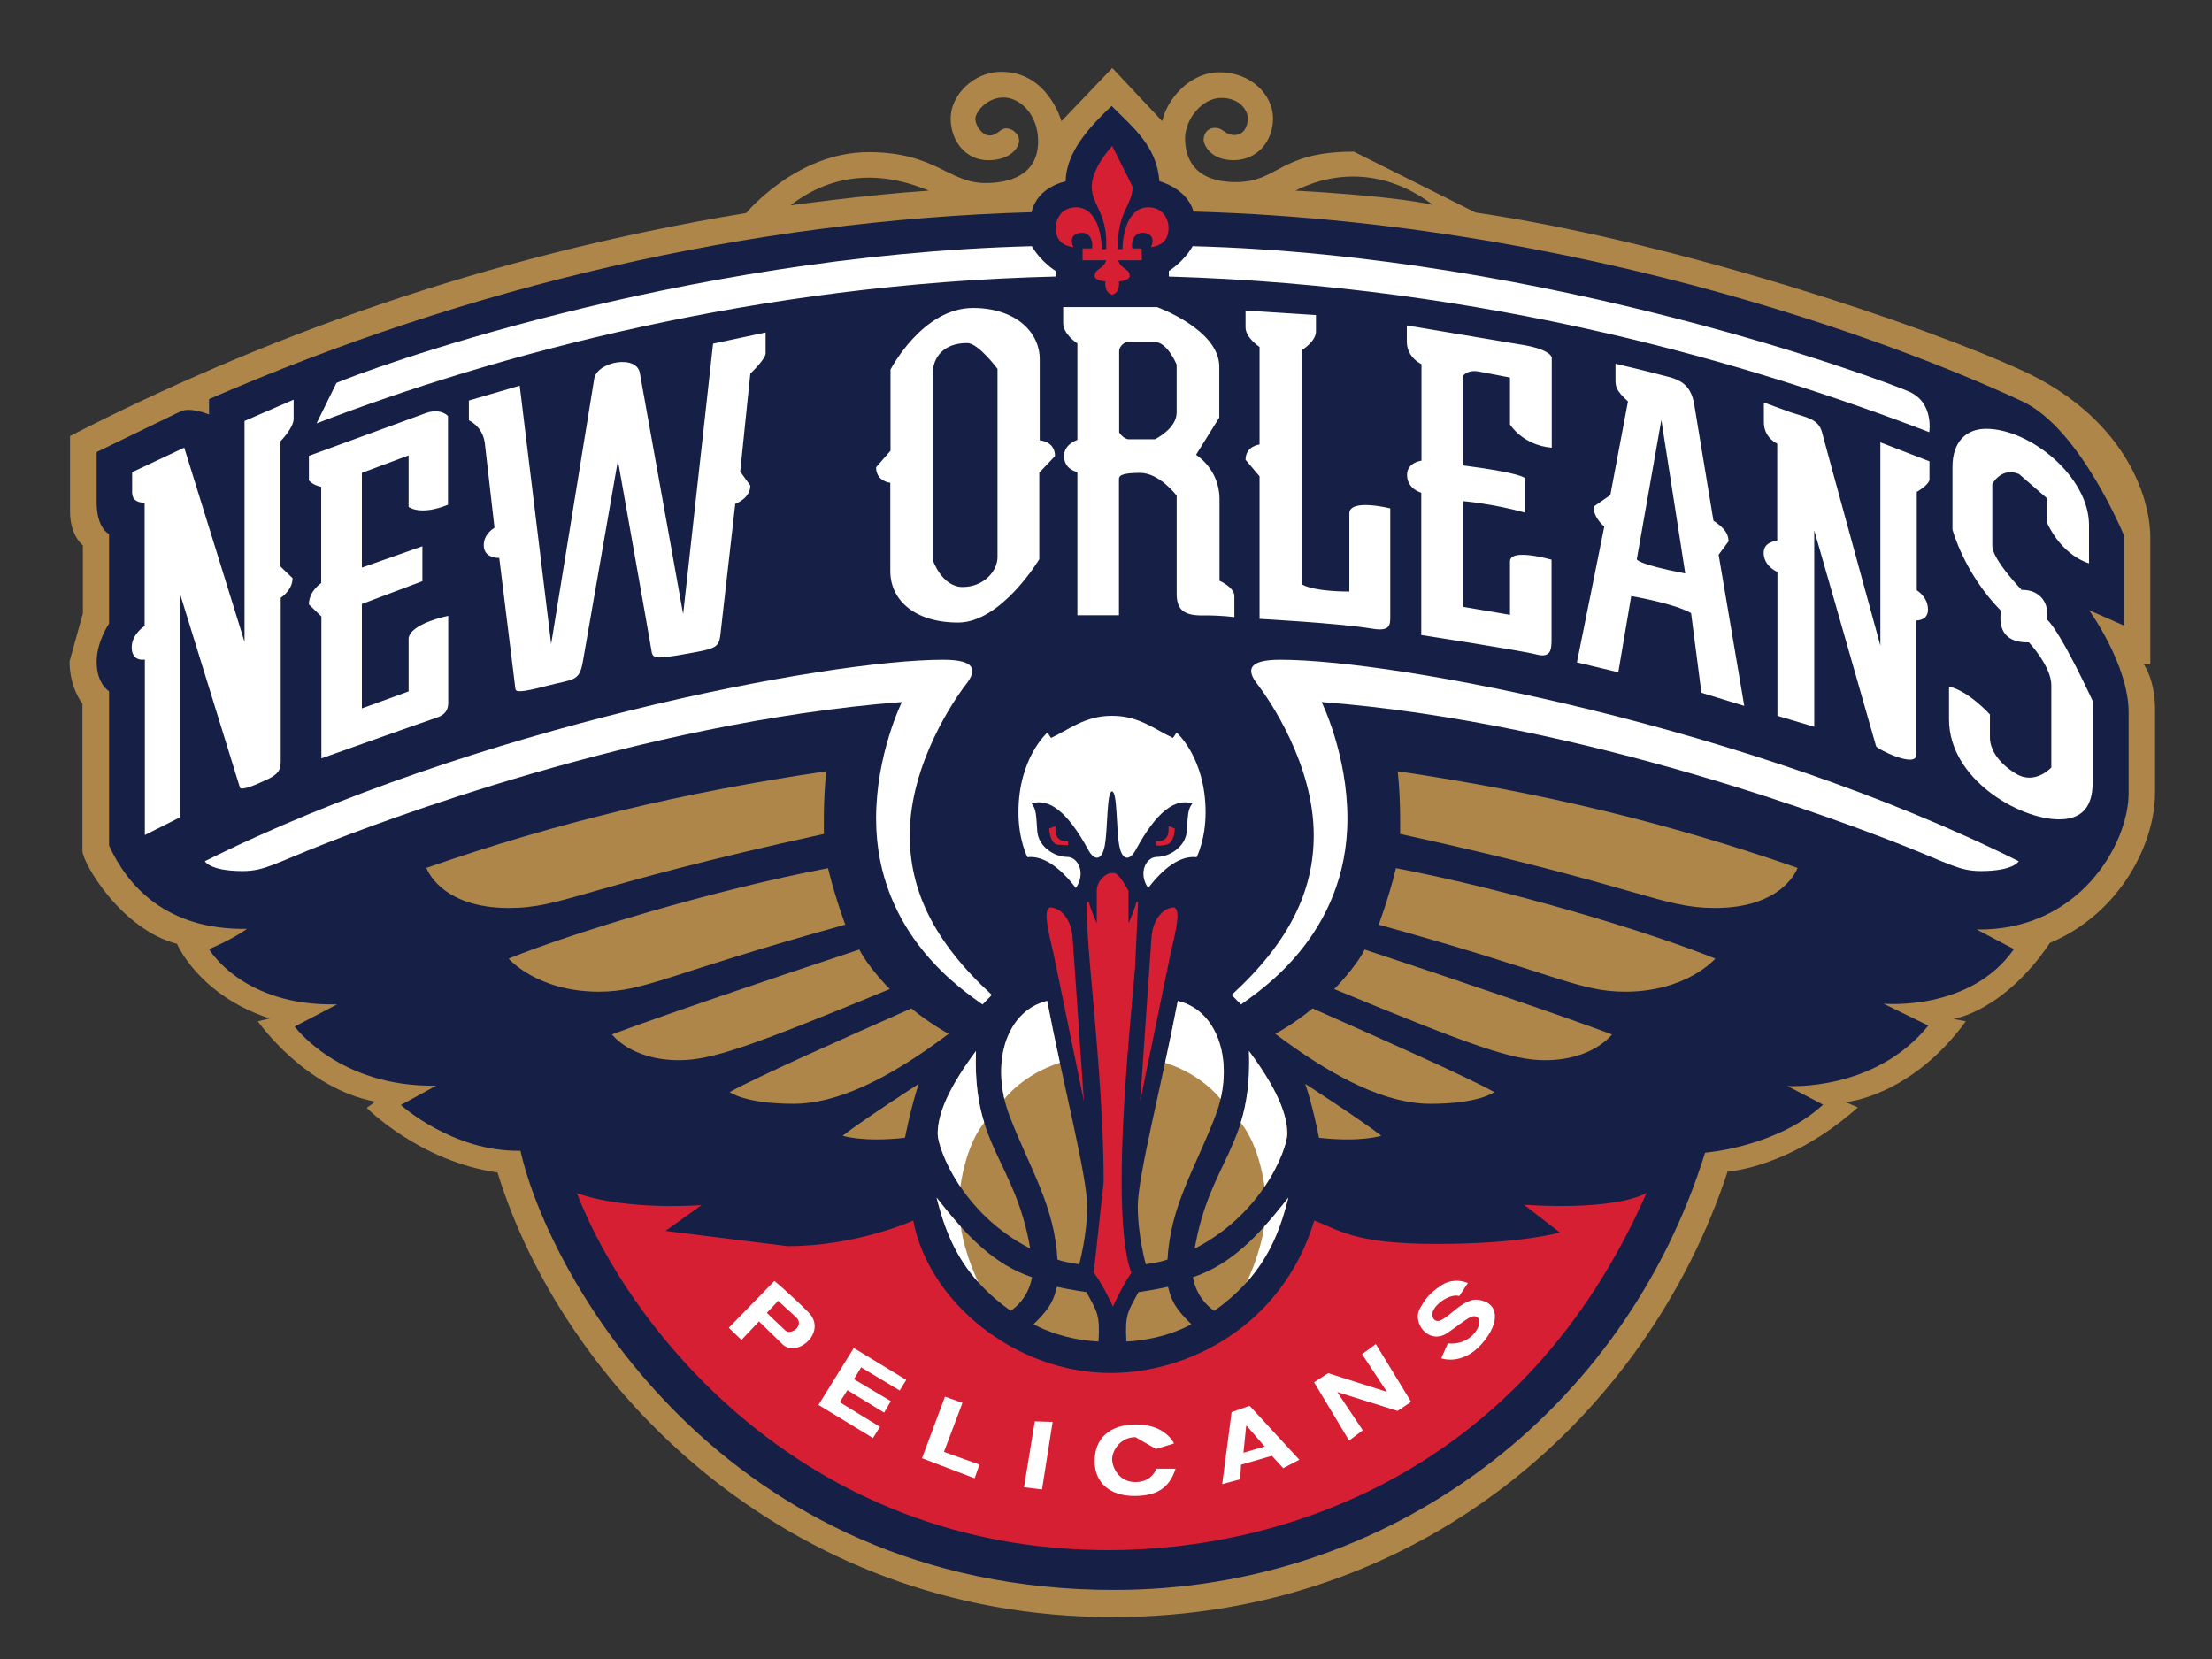 <svg xmlns="http://www.w3.org/2000/svg" width="201.6" height="151.2" viewBox="0 0 201.6 151.2"><rect x="0" y="0" width="201.6" height="151.2" fill="#333333" stroke="none"/><path fill="#AE864A" d="M105.926 11.047c.391-1.863 2.383-4.464 5.243-4.464s4.854 2.08 4.854 4.204-1.474 3.813-3.597 3.813-2.73-1.43-2.73-1.863.261-1.083 1.04-1.083.867.65 1.777.65 1.213-.867 1.213-1.517-.649-1.863-2.427-1.863-3.293 1.993-3.293 3.684.736 3.987 4.637 3.987 3.9-2.773 10.747-2.773l11.094 5.547c18.287 2.687 40.864 10.27 49.878 14.43s11.614 11.181 11.614 15.211v11.527h-.606s1.04 1.343 1.04 4.16v7.541c0 4.724-3.25 11.05-9.577 13.693-4.247 6.283-8.797 6.934-8.797 6.934l1.126.217c-5.027 6.89-10.963 7.367-10.963 7.367l1.126.477c-6.24 5.547-11.873 5.851-11.873 5.851-7.28 22.101-27.908 40.604-56.033 40.604-30.118 0-50.225-21.451-56.075-40.519-7.15-1.04-11.917-5.894-11.917-5.894l.78-.563c-6.457-1.213-10.704-7.324-10.704-7.324l1.083-.26c-6.5-2.123-8.451-6.803-8.451-6.803-5.07-1.3-8.624-7.367-8.624-8.494v-13.391s-1.17-1.43-1.17-3.856l1.213-4.377v-6.197s-1.17-.867-1.17-3.077v-6.89c17.161-8.797 37.398-16.337 61.622-20.324 0 0 4.594-5.547 11.137-5.547 6.11 0 7.324 2.817 10.66 2.817 2.037 0 4.811-.606 4.811-3.813 0-2.427-1.647-3.987-3.164-3.987s-2.557 1.343-2.557 1.95.606 1.517 1.3 1.517.954-.65 1.517-.65 1.17.52 1.17 1.126-.78 1.777-2.817 1.777-3.423-1.733-3.423-3.813 2.037-4.247 4.637-4.247c4.247 0 5.46 4.507 5.46 4.507l4.637-4.854 4.552 4.852zm12.134 6.327s8.667.434 12.523 1.3c-3.727-2.86-8.276-3.424-12.523-1.3zm-46.022 1.343s6.847-.953 12.61-1.343c-4.854-2.037-9.144-1.344-12.61 1.343z"/><path fill="#162047" d="M101.313 9.658c-2.799 2.621-4.11 4.616-4.199 6.88 0 0-2.561.447-3.097 2.8-25.792.745-51.317 6.761-74.965 17.037v1.4s-1.667-.685-2.561-.298l-7.684 3.723v4.586c0 2.383 1.132 2.889 1.132 2.889v8.161s-1.132 1.638-1.132 3.484c0 2.025 1.132 2.681 1.132 2.681v14.059c1.638 3.604 5.152 7.715 12.568 7.596 0 0-1.25.924-3.455 1.847 0 0 3.038 5.242 11.675 5.033l-3.872 2.024s4.05 5.54 12.896 5.391l-3.216 1.757s4.735 4.29 10.9 4.171c2.562 11.437 18.436 40.029 54.116 40.029 25.255 0 46.552-16.353 53.849-39.852 0 0 6.554-.505 10.753-4.377l-3.246-1.697s7.953.535 12.837-5.511l-4.08-1.995s7.894.743 11.884-4.975l-3.396-1.787c9.322.148 13.85-7.773 13.85-12.449v-7.327c0-4.349-3.604-9.322-3.604-9.322l3.187 1.399v-8.19s-3.991-9.769-9.263-12.241-35.919-16.173-75.56-17.305c0 0-.328-1.906-3.098-2.77-.236-3.246-2.479-4.946-4.351-6.851z"/><path fill="#D71F33" d="M101.347 26.874c.804-.238.625-1.221.625-1.221s.983-.089.983-.477c0-.745-.804-.596-1.042-1.459h2.145v-1.072h-.864c-.119-.625.149-1.43.923-1.43.775 0 1.162.536.774 1.311 1.34-.179 1.608-1.013 1.608-1.757s-.447-1.876-1.877-1.876-2.263 1.608-2.322 3.813h-.387c-.18-3.306 1.311-3.961 1.311-5.689l-1.848-3.693h-.029s-1.847 1.965-1.847 3.693 1.489 2.383 1.311 5.689h-.387c-.06-2.204-.893-3.813-2.323-3.813s-1.876 1.132-1.876 1.876.269 1.579 1.608 1.757c-.387-.774 0-1.311.774-1.311s1.042.805.923 1.43h-.864v1.072h2.145c-.238.864-1.042.715-1.042 1.459 0 .387.983.477.983.477s-.178.983.625 1.221h-.03zm-18.115 84.371s-5.15 2.328-11.44 2.328l-11.144-1.387 3.293-2.353s-6.761.545-11.366-1.09c4.655 12.06 20.429 32.538 48.461 32.538 15.625 0 37.739-6.836 49.031-32.563 0 0-2.377 1.634-11.168 1.089l3.269 2.525s-3.59 1.04-11.168 1.04-8.865-1.239-11.218-2.13c-2.922 9.633-11.515 13.893-18.547 13.893-8.666.002-16.59-6.437-18.003-13.89z"/><path fill="#fff" d="M96.214 25.203v-.506s-1.338-.803-2.171-2.26c-32.447.832-61.118 11.45-63.378 12.461l-1.814 3.688c16.239-6.247 40.091-12.73 67.363-13.383zm10.313 0v-.506s1.338-.803 2.172-2.26c32.447.832 63.056 12.252 65.316 13.263 2.26 1.011 1.814 3.688 1.814 3.688-16.238-6.246-40.178-13.324-69.302-14.185zm-5.178 46.927c.49 0 .382 3.406.654 4.904s.98 1.362 1.471.49c1.989-3.679 3.651-4.767 5.204-4.304-.437.545-.409 1.063-.518 2.534-.109 1.472-1.635 2.343-2.697 2.343s-1.744 1.525-.817 2.834c1.444-1.879 2.942-2.97 4.413-2.807 0 0 .817-1.58.817-4.086 0-4.986-2.643-7.274-2.643-7.274l-.327.49c-1.607-.735-3.078-2.016-5.53-2.016h-.055c-2.452 0-3.923 1.281-5.531 2.016l-.327-.49s-2.643 2.288-2.643 7.274c0 2.506.817 4.086.817 4.086 1.471-.163 2.969.928 4.413 2.807.926-1.309.245-2.834-.817-2.834s-2.588-.871-2.697-2.343c-.109-1.471-.082-1.989-.518-2.534 1.553-.463 3.215.625 5.204 4.304.49.872 1.198 1.008 1.471-.49s.165-4.904.656-4.904z"/><path fill="#D71F33" d="M96.199 75.291l-.572.218s.027 1.307.735 1.471l.981.055v-.381c.001-.001-1.307.272-1.144-1.363zm10.298 0l.571.218s-.026 1.307-.734 1.471c-.709.164-.981.055-.981.055v-.381c0-.001 1.307.272 1.144-1.363zm-10.815 7.41c-.463.272-.408 1.146.327 4.169l2.779 13.513s-.927-13.403-1.036-14.957-1.008-2.725-2.07-2.725zm11.336 0c.463.272.408 1.146-.327 4.169l-2.778 13.513s.926-13.403 1.035-14.957 1.007-2.725 2.07-2.725zm-5.565 36.341c1.035-2.234 1.672-3.05 1.672-3.05s-.898-1.635-.898-8.255.735-13.947 1.226-19.614l.272-5.912h-.163c-.109.626-.709 1.935-.709 1.935v-2.942s-.845-1.635-1.308-1.635h-.278c-.463 0-1.308.708-1.308 1.635v2.942s-.6-1.309-.708-1.935h-.164s-.218.245.272 5.912 1.226 12.994 1.226 19.614l-.899 8.255s.708.844 1.744 3.078l.023-.028z"/><path fill="#fff" d="M85.963 60.129c-10.57 0-42.73 6.113-67.297 18.363 0 0 .447.896 3.448.896 1.993 0 2.911-.695 7.368-2.441 4.457-1.747 28.62-11.107 52.717-12.965 0 0-2.352 4.748-2.352 10.615 0 10.683 8.174 15.812 9.697 16.953l.851-.873c-5.33-4.882-7.48-9.563-7.48-14.557 0-6.495 4.099-12.43 5.129-13.751s.854-2.24-2.081-2.24zm30.723 0c10.57 0 42.73 6.113 67.297 18.363 0 0-.447.896-3.448.896-1.993 0-2.911-.695-7.368-2.441-4.456-1.747-28.619-11.107-52.717-12.965 0 0 2.352 4.748 2.352 10.615 0 10.683-8.174 15.812-9.697 16.953l-.851-.873c5.33-4.882 7.479-9.563 7.479-14.557 0-6.495-4.099-12.43-5.129-13.751-1.03-1.322-.854-2.24 2.082-2.24z"/><path fill="#AE864A" d="M75.304 70.294c-13.205 1.948-24.624 4.695-36.441 8.804 0 0 1.227 3.655 7.522 3.655 4.962 0 6.616-1.921 28.705-6.75 0 0-.079-2.988.214-5.709zm1.734 13.978s-.907-2.4-1.574-5.148c-10.324 1.974-22.97 5.762-29.105 8.243 0 0 2.588 3.015 8.217 3.015 4.268 0 6.322-1.654 22.462-6.11zm4.055 5.871s-1.921-1.921-2.774-3.602c-8.243 2.721-18.594 6.242-22.542 7.736 0 0 1.734 2.348 6.109 2.348 2.96 0 6.482-1.228 19.207-6.482zm5.362 4.081s-1.813-.988-3.388-2.321c-6.323 2.802-13.899 6.162-16.567 7.63 0 0 1.387 1.067 5.815 1.067 3.869 0 8.511-2.135 14.14-6.376zm-2.721 4.56s-4.882 3.149-6.937 4.723c0 0 1.814.613 5.683.187 0-.001.534-2.802 1.254-4.91zm43.655-28.49c13.205 1.948 24.623 4.695 36.441 8.804 0 0-1.227 3.655-7.523 3.655-4.961 0-6.615-1.921-28.705-6.75 0 0 .08-2.988-.213-5.709zm-1.735 13.978s.907-2.4 1.574-5.148c10.324 1.974 22.97 5.762 29.105 8.243 0 0-2.588 3.015-8.217 3.015-4.267 0-6.321-1.654-22.462-6.11zm-4.054 5.871s1.921-1.921 2.774-3.602c8.243 2.721 18.595 6.242 22.542 7.736 0 0-1.734 2.348-6.109 2.348-2.961 0-6.483-1.228-19.207-6.482zm-5.362 4.081s1.813-.988 3.387-2.321c6.323 2.802 13.899 6.162 16.567 7.63 0 0-1.387 1.067-5.815 1.067-3.869 0-8.51-2.135-14.139-6.376zm2.721 4.56s4.882 3.149 6.936 4.723c0 0-1.814.613-5.682.187 0-.001-.534-2.802-1.254-4.91zm-23.522-7.562c-3.792.912-5.21 5.799-3.426 10.481s4.115 8.19 4.359 13.076c0 0 .243.183 1.987.446 0 0 .729-2.594.729-5.291 0-2.733-2.25-11.389-3.649-18.712z"/><path fill="#fff" d="M96.6 96.861c-.408-1.888-.812-3.806-1.163-5.64-3.377.813-4.872 4.776-3.897 8.942 0 .001 1.681-2.249 5.06-3.302z"/><path fill="#AE864A" d="M88.949 95.788c-3.082 4.136-3.487 6.304-3.487 7.562s2.128 7.218 8.434 10.441c-1.399-8.047-5.271-9.243-4.947-18.003z"/><path fill="#fff" d="M89.7 102.319c-.532-1.721-.854-3.742-.751-6.531-3.082 4.136-3.487 6.304-3.487 7.562 0 .662.589 2.628 2.067 4.811.001-.001.408-3.671 2.171-5.842z"/><path fill="#AE864A" d="M85.361 109.149c.933 3.73 2.412 7.237 6.751 10.319 0 0 1.581-.952 1.946-3.061-3.487-1.175-5.96-3.75-8.697-7.258z"/><path fill="#fff" d="M87.562 111.795c-.731-.807-1.456-1.691-2.201-2.646.68 2.721 1.651 5.322 3.81 7.727-.001 0-1.213-2.416-1.609-5.081z"/><path fill="#AE864A" d="M99.025 117.767s-1.419-.204-2.696-.487c-.264.913-.345 1.703-2.129 3.406 0 0 2.312 1.398 5.92 1.581.142-2.473-.121-2.675-1.095-4.5zm8.319-26.545c3.791.912 5.21 5.799 3.426 10.481s-4.115 8.19-4.359 13.076c0 0-.242.183-1.986.446 0 0-.729-2.594-.729-5.291-.002-2.733 2.248-11.389 3.648-18.712z"/><path fill="#fff" d="M106.181 96.861c.408-1.888.812-3.806 1.163-5.64 3.377.813 4.871 4.776 3.896 8.942 0 .001-1.681-2.249-5.059-3.302z"/><path fill="#AE864A" d="M113.831 95.788c3.081 4.136 3.487 6.304 3.487 7.562s-2.129 7.218-8.434 10.441c1.399-8.047 5.271-9.243 4.947-18.003z"/><path fill="#fff" d="M113.08 102.319c.532-1.721.854-3.742.751-6.531 3.081 4.136 3.487 6.304 3.487 7.562 0 .662-.59 2.628-2.068 4.811 0-.001-.406-3.671-2.17-5.842z"/><path fill="#AE864A" d="M117.42 109.149c-.934 3.73-2.412 7.237-6.752 10.319 0 0-1.58-.952-1.945-3.061 3.486-1.175 5.96-3.75 8.697-7.258z"/><path fill="#fff" d="M115.219 111.795c.731-.807 1.457-1.691 2.201-2.646-.68 2.721-1.651 5.322-3.811 7.727 0 0 1.213-2.416 1.61-5.081z"/><path fill="#AE864A" d="M103.755 117.767s1.419-.204 2.696-.487c.264.913.345 1.703 2.129 3.406 0 0-2.312 1.398-5.92 1.581-.142-2.473.121-2.675 1.095-4.5z"/><path fill="#fff" d="M22.287 38.366v20.134l-5.495-17.7-4.749 2.237v1.845c0 1.04 1.138.922 1.138.922v11.244s-1.177.745-1.177 1.942c0 1.374 1.197 1.119 1.197 1.119v15.994l3.238-1.629v-20.252l5.436 17.583s.118.354 2.218-.647c1.472-.628 1.491-1.119 1.491-1.884v-14.796s1.08-.667 1.08-1.785l-1.099-1.06v-11.421s1.197-1.217 1.197-2.041v-1.747l-4.475 1.942zm5.867 3.18v2.237s.333.432 1.119.589v8.772s-1.119.706-1.119 1.942l1.138 1.099v12.933s9.303-3.316 10.5-3.709 1.06-1.237 1.06-1.786v-7.497s-3.375.667-3.611 2.021v4.867l-4.259 1.55v-9.517l5.515-2.08v-3.179l-5.515 1.943v-8.634l4.258-1.59v4.69s1.04.844 3.591-.196v-8.085s-.647-.746-2.001-.275l-10.676 3.905zm19.212-6.396l-4.631 1.354v1.806s1.256.53 1.452 2.08l.883 7.712s-.981.53-.981 1.589c0 1.236 1.413 1.158 1.413 1.158s1.433 11.676 1.472 11.931.274.412 2.806-.255 3.002-.373 3.336-2.198c.353-2.021 3.199-18.349 3.199-18.349s2.983 16.779 3.081 17.446.667.609 3.218.157 2.905-.53 3.042-1.727l1.354-11.931s1.374-.489 1.374-1.667l-.922-1.276.922-8.929s1.393-1.315 1.393-1.845v-1.904l-4.788 1.021-2.728 24.647s-3.67-20.449-3.944-21.959c-.274-1.727-3.905-1.06-4.16.51l-3.925 24.178-2.866-23.549zm47.394-2.413v7.398s1.393.059 1.393 1.433l-1.433 1.511v7.889s-3.454 5.77-7.398 5.77-6.181-2.041-6.181-4.69v-8.046s-1.295-.118-1.295-1.413l1.315-1.51v-7.398s2.904-5.613 7.516-5.613c3.806-.001 6.083 2.137 6.083 4.669zm-6.614-1.472c-2.159 0-3.14 1.315-3.14 2.806v16.954s.825 2.473 2.728 2.473 3.179-1.432 3.179-2.728v-17.152s-1.746-2.353-2.767-2.353zm8.752-1.825v-1.452h8.556s5.672 2.041 5.672 5.436v4.631l-2.12 3.395s2.14 1.295 2.14 4.042v7.437s1.354.589 1.354 1.394v1.923s-1.138-.177-2.865-.157-2.394-.51-2.394-1.982v-8.93s-1.55-2.08-3.336-2.08-1.923.294-1.923.589v12.383h-3.788v-13.05s-1.217-.196-1.217-1.472c0-1.079 1.217-1.452 1.217-1.452v-8.792s-1.296-.823-1.296-1.863zm8.34 1.727h-2.59s-.647.294-.647.824v7.418s.392.628.902.628h2.355s1.981-.962 1.981-2.434v-4.376s-.843-2.06-2.001-2.06zm8.282-2.865v1.531c0 .961 1.276 1.786 1.276 1.786v8.89s-1.276.136-1.276 1.392l1.276 1.511v12.991s7.024.373 10.204.883c1.767.314 1.707-.373 1.707-1.178v-9.773s-3.729-.942-3.729.471v7.104s-3.062.039-4.278-.628v-21.408s1.237-.765 1.237-1.668v-1.492l-6.417-.412zm14.698 1.355v1.472c0 1.472 1.335 2.061 1.335 2.061v8.792s-1.315.157-1.315 1.295c0 1.295 1.296 1.629 1.296 1.629v12.972s9.146 1.413 10.48 1.766 1.394-.431 1.394-1.393v-7.241s-3.788-1.099-3.788.157v4.867l-4.258-.726v-9.636s2.708.235 5.612 1.04v-3.14s-.274-.471-5.672-1.158v-8.104s.354-.647 1.472-.451l2.846.549v4.278s1.138 1.883 3.807 2.119v-8.203s.001-.667-2.354-1.119l-10.855-1.826zm23.02 4.475c1.394.373 2.865.491 3.199 2.885l1.727 10.439c.608.412 1.374.962 1.374 1.884l-.903 1.217 2.336 13.776-3.905-1.197-.942-7.261c-1.59-.902-5.455-1.551-5.455-1.551l-1.178 6.947-3.769-.903 2.493-12.382s-.981-.766-.981-1.806l1.53-1.059 1.609-8.537c-1.079-.981-1.138-1.334-1.138-2.001v-1.433s2.61.61 4.003.982zm.177 4.141l-2.237 12.696s-.059.432 4.416 1.295l-2.179-13.991zm9.344-1.589v1.786c0 1.452 1.217 1.962 1.217 1.962v8.851s-1.236.059-1.236 1.099c0 1.236 1.256 1.747 1.256 1.747v13.109l3.355 1.001v-17.898s5.575 19.409 5.634 19.664 3.669 2.041 3.669.785v-12.246s1.061.041 1.061-.98c0-1.178-1.021-1.766-1.021-1.766v-8.968s1.158-.648 1.158-1.158v-1.629l-4.475-1.727v18.525s-5.005-18.231-5.319-19.448-1.433-1.354-2.826-1.805l-2.473-.904zm29.632 14.661v-3.493c0-4.396-5.357-8.772-9.381-8.772-1.785 0-3.062 1.157-3.062 3.473v5.71s1.041 3.964 4.416 7.398c-.255 1.844.49 2.923 2.551 2.884 0 0 2.041 2.178 2.041 3.905v7.497s-1.471 1.628-3.218.569-2.375-2.335-2.375-3.297v-2.1s-1.923-2.139-3.729-2.551v3.002c0 5.417 6.378 9.106 10.048 9.106 2.649 0 3.042-1.904 3.042-3.375v-7.417s-2.788-6.083-4.161-7.438c.216-1.394-.549-2.708-2.315-2.688 0 0-2.669-2.767-2.669-4.003v-5.632s.785-1.59 2.434-.922l2.512 2.178v2.159s1.119 2.885 3.866 3.807zm-116.735 68.228c1.813 1.797-.984 4.203-2.328 2.953l-2.156-2.094-1.594 1.688-1.156-1.109 4.156-4.266s1.266 1.031 3.078 2.828zm-1.078.5l-1.656-1.516-1.031 1.094s1.125 1.094 1.672 1.594 1.765-.453 1.015-1.172zm10.016 5.688l-4.781-2.907-3.219 5.188 4.969 3.016.64-1.016-3.672-2.25.703-1.094 3.344 2.047.61-1.047-3.36-2 .656-1.078 3.516 2.109zm5.125 2.093l-1.594-.562-2.094 5.609 4.797 1.828.438-1.25-3.235-1.156zm8.219 1.735l-1.625-.047-.985 6 1.641.203zm9.421 2.469l1.641-.5s-.75-1.734-3.438-1.734c-2.484 0-3.797 1.313-3.797 3.344s1.469 3.172 3.609 3.172 3.219-.781 3.766-2.484h-1.75s-.375 1.219-1.906 1.219-2.125-1.375-2.125-2.094.703-2 2.125-2l1.875 1.077zm13.063.984l-1.469.766-1.031-1.125-2.813.813-.078 1.328-1.641.438.859-6.563 1.641-.578 4.532 4.921zm-4.844-3.094l-.25 2.453 1.938-.563-1.625-1.875"/><path fill="#fff" d="M121.047 125.151l-1.281.828 3.187 5.313 1.25-.938-2.328-3.484 5.5 1.719 1.234-.828-3.218-5.266-1.25.922 2.265 3.437zm11.953-7.031l.781-1.188s-1.203-.563-2.375.188c-1.174.751-1.578 1.391-1.938 2.031-.891 1.359.766 3.484 2.453 2.328s2.313-1.859 2.797-1.359-.578 2.547-2.766 2.313l-.594 1.359s1.875.719 3.672-1.297 1.578-3.875-.453-4.047c-1.641-.016-3.156 2.609-3.891 1.781s1.314-2.437 2.314-2.109z"/></svg>